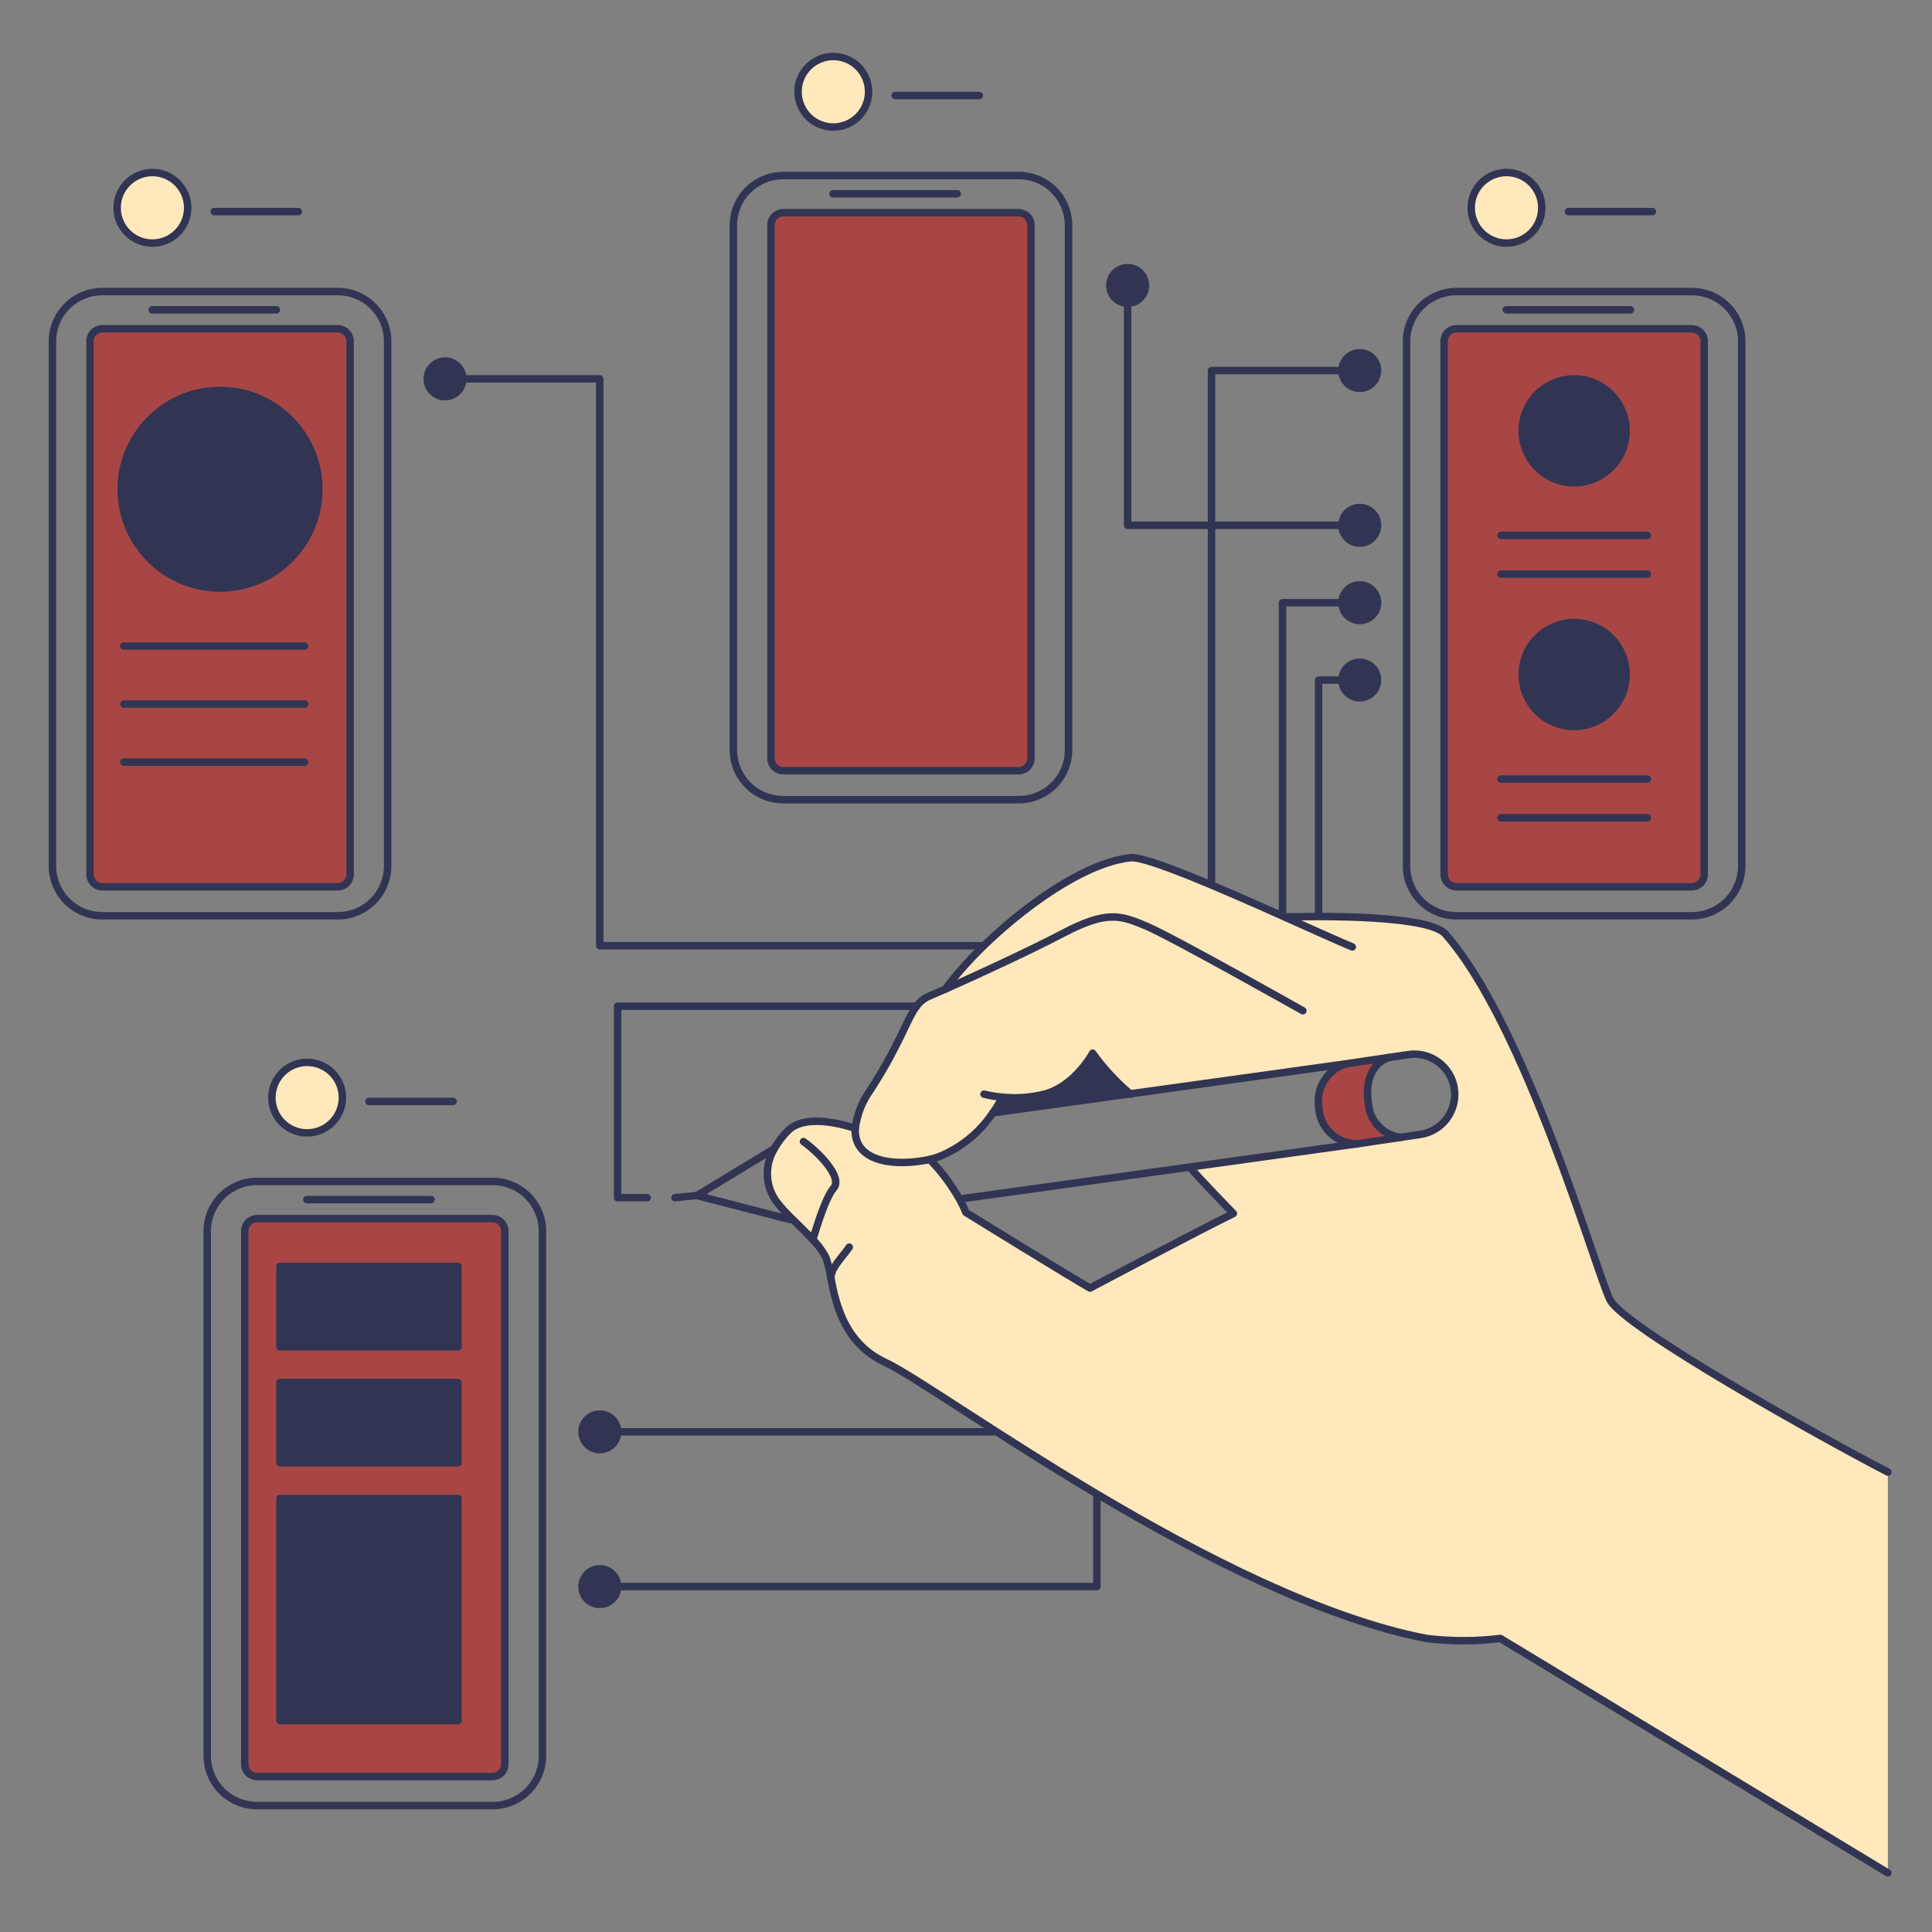 <svg xmlns="http://www.w3.org/2000/svg" fill="none" viewBox="0 0 999 999">
  
<rect x="0" y="0" width="999" height="999" fill="#808080" stroke="none"/>
  
<g transform="matrix(4.995,0,0,4.995,0,0)"><g id="wireframe-london-200-ico_f6G4eIpLACQPjMRJ">
    <path id="Vector" fill="#313553" d="M47.414 131.098H28.983V139.421H47.414V131.098Z"></path>
    <path id="Vector_2" fill="#313553" d="M47.414 143.112H28.983V151.435H47.414V143.112Z"></path>
    <path id="Vector_3" fill="#313553" d="M47.414 155.126H28.983V178.116H47.414V155.126Z"></path>
    <path id="Vector_4" fill="#313553" d="M162.954 39.219C164.018 39.219 165.057 39.534 165.942 40.125C166.826 40.716 167.515 41.556 167.923 42.539C168.33 43.522 168.436 44.603 168.229 45.646C168.021 46.689 167.509 47.648 166.757 48.4C166.005 49.152 165.046 49.664 164.003 49.872C162.96 50.079 161.879 49.973 160.896 49.566C159.913 49.159 159.073 48.469 158.482 47.585C157.891 46.7 157.576 45.661 157.576 44.597C157.576 43.171 158.143 41.803 159.152 40.795C160.16 39.786 161.528 39.219 162.954 39.219V39.219Z"></path>
    <path id="Vector_5" fill="#313553" d="M162.954 64.448C164.018 64.448 165.058 64.763 165.943 65.354C166.828 65.944 167.518 66.784 167.926 67.767C168.333 68.75 168.44 69.832 168.233 70.876C168.026 71.919 167.514 72.878 166.762 73.631C166.009 74.383 165.051 74.896 164.007 75.104C162.964 75.312 161.882 75.206 160.899 74.799C159.916 74.392 159.075 73.703 158.484 72.819C157.892 71.934 157.576 70.894 157.576 69.83C157.576 68.403 158.142 67.035 159.151 66.025C160.159 65.016 161.527 64.449 162.954 64.448V64.448Z"></path>
    <path id="Vector_6" fill="#313553" d="M22.779 60.874C28.427 60.874 33.006 56.295 33.006 50.647C33.006 44.999 28.427 40.42 22.779 40.42C17.131 40.42 12.552 44.999 12.552 50.647C12.552 56.295 17.131 60.874 22.779 60.874Z"></path>
    <path id="Vector_7" fill="#313553" d="M116.731 31.39C117.748 31.39 118.573 30.565 118.573 29.548C118.573 28.531 117.748 27.706 116.731 27.706C115.714 27.706 114.889 28.531 114.889 29.548C114.889 30.565 115.714 31.39 116.731 31.39Z"></path>
    <path id="Vector_8" fill="#313553" d="M46.07 41.061C47.087 41.061 47.912 40.236 47.912 39.219C47.912 38.202 47.087 37.377 46.07 37.377C45.053 37.377 44.228 38.202 44.228 39.219C44.228 40.236 45.053 41.061 46.07 41.061Z"></path>
    <path id="Vector_9" fill="#FFE8BB" d="M31.8 109.976C32.522 109.976 33.228 110.191 33.828 110.592C34.429 110.993 34.896 111.564 35.172 112.231C35.449 112.898 35.521 113.632 35.38 114.341C35.238 115.049 34.89 115.699 34.38 116.21C33.869 116.72 33.218 117.068 32.51 117.208C31.801 117.349 31.067 117.276 30.4 116.999C29.733 116.723 29.163 116.254 28.762 115.654C28.361 115.053 28.148 114.347 28.148 113.625C28.148 113.146 28.242 112.671 28.426 112.228C28.609 111.785 28.878 111.382 29.218 111.043C29.557 110.705 29.959 110.436 30.402 110.253C30.846 110.069 31.32 109.975 31.8 109.976V109.976Z"></path>
    <path id="Vector_10" fill="#FFE8BB" d="M155.951 25.163C157.968 25.163 159.603 23.528 159.603 21.511C159.603 19.494 157.968 17.859 155.951 17.859C153.934 17.859 152.299 19.494 152.299 21.511C152.299 23.528 153.934 25.163 155.951 25.163Z"></path>
    <path id="Vector_11" fill="#FFE8BB" d="M86.263 5.844C86.985 5.843 87.692 6.057 88.292 6.458C88.893 6.858 89.362 7.428 89.639 8.095C89.916 8.762 89.989 9.497 89.849 10.205C89.708 10.914 89.361 11.565 88.851 12.076C88.341 12.587 87.69 12.935 86.982 13.077C86.274 13.219 85.54 13.147 84.872 12.871C84.204 12.596 83.634 12.128 83.232 11.528C82.83 10.928 82.615 10.222 82.614 9.5C82.613 9.02 82.707 8.545 82.89 8.101C83.073 7.658 83.341 7.255 83.68 6.915C84.019 6.576 84.422 6.306 84.865 6.122C85.308 5.939 85.783 5.844 86.263 5.844V5.844Z"></path>
    <path id="Vector_12" fill="#FFE8BB" d="M15.776 25.163C17.793 25.163 19.428 23.528 19.428 21.511C19.428 19.494 17.793 17.859 15.776 17.859C13.759 17.859 12.124 19.494 12.124 21.511C12.124 23.528 13.759 25.163 15.776 25.163Z"></path>
    <path id="Vector_13" fill="#a84646" d="M145.017 117.736L140.489 118.408C139.492 118.41 138.531 118.036 137.797 117.361C137.063 116.687 136.61 115.761 136.528 114.767C136.528 114.752 136.528 114.733 136.528 114.721C136.357 113.755 136.541 112.759 137.045 111.918C137.549 111.076 138.34 110.444 139.273 110.139L143.773 109.471C143.499 109.556 141.067 110.371 141.654 114.271C141.729 115.148 142.104 115.972 142.717 116.604C143.33 117.235 144.143 117.635 145.017 117.736Z"></path>
    <path id="Vector_14" fill="#a84646" d="M176.416 35.316V90.516C176.416 90.856 176.28 91.182 176.04 91.422C175.8 91.662 175.474 91.797 175.134 91.798H150.777C150.437 91.797 150.112 91.662 149.872 91.422C149.631 91.182 149.496 90.856 149.496 90.516V35.316C149.497 34.976 149.632 34.651 149.872 34.41C150.112 34.17 150.437 34.035 150.777 34.034H175.134C175.474 34.035 175.799 34.17 176.04 34.41C176.28 34.651 176.415 34.976 176.416 35.316V35.316ZM168.335 44.6C168.335 43.536 168.02 42.496 167.429 41.611C166.839 40.726 165.999 40.036 165.016 39.628C164.033 39.221 162.951 39.114 161.907 39.321C160.863 39.528 159.905 40.041 159.152 40.793C158.399 41.545 157.887 42.504 157.679 43.547C157.471 44.591 157.577 45.672 157.984 46.656C158.391 47.639 159.081 48.479 159.965 49.071C160.85 49.662 161.89 49.978 162.954 49.978C164.381 49.978 165.749 49.412 166.758 48.403C167.767 47.395 168.335 46.027 168.335 44.6ZM168.335 69.833C168.335 68.769 168.02 67.729 167.429 66.844C166.839 65.959 165.999 65.269 165.016 64.861C164.033 64.454 162.951 64.347 161.907 64.554C160.863 64.761 159.905 65.273 159.152 66.026C158.399 66.778 157.887 67.737 157.679 68.78C157.471 69.824 157.577 70.906 157.984 71.889C158.391 72.872 159.081 73.712 159.965 74.304C160.85 74.895 161.89 75.211 162.954 75.211C164.381 75.211 165.75 74.644 166.759 73.635C167.768 72.626 168.335 71.257 168.335 69.83V69.833Z"></path>
    <path id="Vector_15" fill="#a84646" d="M52.258 127.434V182.629C52.258 182.969 52.123 183.295 51.883 183.535C51.642 183.775 51.317 183.91 50.977 183.911H26.62C26.28 183.91 25.954 183.775 25.714 183.535C25.474 183.295 25.338 182.969 25.338 182.629V127.434C25.338 127.094 25.473 126.768 25.713 126.527C25.954 126.287 26.28 126.152 26.62 126.152H50.977C51.145 126.152 51.312 126.185 51.467 126.25C51.623 126.314 51.764 126.408 51.883 126.528C52.002 126.647 52.096 126.788 52.161 126.943C52.225 127.099 52.258 127.266 52.258 127.434ZM47.413 178.116V155.126H28.983V178.116H47.413ZM47.413 151.436V143.112H28.983V151.436H47.413ZM47.413 139.421V131.1H28.983V139.423L47.413 139.421Z"></path>
    <path id="Vector_16" fill="#a84646" d="M106.728 23.3V78.5C106.728 78.84 106.594 79.167 106.353 79.408C106.113 79.649 105.787 79.785 105.446 79.786H81.089C80.749 79.785 80.423 79.649 80.183 79.408C79.943 79.167 79.808 78.84 79.808 78.5V23.3C79.808 22.96 79.943 22.634 80.183 22.394C80.424 22.154 80.749 22.018 81.089 22.018H105.446C105.786 22.018 106.112 22.153 106.352 22.394C106.593 22.634 106.728 22.96 106.728 23.3Z"></path>
    <path id="Vector_17" fill="#a84646" d="M36.241 35.316V90.516C36.241 90.685 36.208 90.852 36.143 91.008C36.078 91.164 35.984 91.305 35.864 91.425C35.745 91.544 35.603 91.638 35.447 91.703C35.291 91.767 35.124 91.8 34.955 91.8H10.6C10.432 91.8 10.265 91.767 10.11 91.702C9.954 91.638 9.813 91.544 9.694 91.424C9.575 91.305 9.481 91.164 9.416 91.009C9.352 90.853 9.319 90.686 9.319 90.518V35.318C9.319 35.15 9.352 34.983 9.416 34.827C9.48 34.671 9.574 34.53 9.693 34.41C9.812 34.291 9.954 34.196 10.109 34.132C10.265 34.067 10.432 34.034 10.6 34.034H34.955C35.296 34.034 35.622 34.169 35.863 34.409C36.104 34.649 36.24 34.976 36.241 35.316V35.316ZM33.006 50.647C33.006 48.624 32.407 46.647 31.283 44.965C30.159 43.283 28.562 41.972 26.694 41.198C24.825 40.424 22.768 40.221 20.785 40.615C18.801 41.01 16.978 41.984 15.548 43.414C14.117 44.844 13.143 46.667 12.749 48.651C12.354 50.634 12.556 52.691 13.331 54.559C14.104 56.428 15.415 58.026 17.097 59.149C18.779 60.273 20.756 60.873 22.779 60.873C25.491 60.873 28.092 59.796 30.01 57.878C31.928 55.96 33.006 53.359 33.006 50.647Z"></path>
    <path id="Vector_18" fill="#313553" d="M140.759 36.517C141.124 36.516 141.481 36.624 141.785 36.827C142.088 37.029 142.325 37.317 142.465 37.654C142.605 37.991 142.642 38.362 142.571 38.72C142.5 39.078 142.324 39.407 142.066 39.665C141.808 39.923 141.479 40.099 141.121 40.17C140.763 40.241 140.392 40.204 140.055 40.064C139.718 39.924 139.43 39.687 139.227 39.384C139.025 39.08 138.917 38.723 138.918 38.358C138.918 37.87 139.112 37.402 139.457 37.056C139.803 36.711 140.271 36.517 140.759 36.517V36.517Z"></path>
    <path id="Vector_19" fill="#313553" d="M140.759 56.222C141.776 56.222 142.601 55.397 142.601 54.38C142.601 53.363 141.776 52.538 140.759 52.538C139.742 52.538 138.917 53.363 138.917 54.38C138.917 55.397 139.742 56.222 140.759 56.222Z"></path>
    <path id="Vector_20" fill="#313553" d="M140.759 64.233C141.776 64.233 142.601 63.408 142.601 62.391C142.601 61.374 141.776 60.549 140.759 60.549C139.742 60.549 138.917 61.374 138.917 62.391C138.917 63.408 139.742 64.233 140.759 64.233Z"></path>
    <path id="Vector_21" fill="#313553" d="M140.759 68.556C141.124 68.555 141.481 68.663 141.784 68.865C142.088 69.067 142.325 69.355 142.465 69.692C142.605 70.029 142.642 70.4 142.571 70.758C142.5 71.115 142.325 71.444 142.067 71.703C141.81 71.961 141.481 72.137 141.123 72.208C140.766 72.28 140.395 72.244 140.058 72.104C139.721 71.965 139.432 71.729 139.229 71.425C139.027 71.122 138.918 70.766 138.918 70.401C138.918 70.159 138.965 69.919 139.057 69.695C139.15 69.472 139.285 69.268 139.456 69.097C139.627 68.926 139.83 68.79 140.054 68.697C140.277 68.604 140.517 68.556 140.759 68.556V68.556Z"></path>
    <path id="Vector_22" fill="#313553" d="M62.088 146.378C62.453 146.378 62.809 146.485 63.113 146.688C63.416 146.89 63.653 147.178 63.793 147.514C63.933 147.851 63.97 148.222 63.899 148.58C63.828 148.938 63.653 149.266 63.395 149.524C63.138 149.783 62.809 149.959 62.452 150.03C62.094 150.102 61.723 150.066 61.386 149.926C61.049 149.787 60.761 149.551 60.558 149.248C60.355 148.945 60.246 148.589 60.246 148.224C60.246 147.735 60.44 147.266 60.785 146.92C61.13 146.574 61.599 146.379 62.088 146.378V146.378Z"></path>
    <path id="Vector_23" fill="#313553" d="M62.088 162.4C62.453 162.4 62.809 162.508 63.112 162.711C63.414 162.913 63.651 163.201 63.79 163.537C63.929 163.874 63.966 164.244 63.895 164.602C63.824 164.959 63.648 165.287 63.39 165.545C63.133 165.802 62.804 165.978 62.447 166.049C62.09 166.12 61.719 166.083 61.383 165.944C61.046 165.804 60.758 165.568 60.556 165.265C60.354 164.962 60.246 164.605 60.246 164.241C60.247 163.753 60.441 163.285 60.786 162.94C61.132 162.595 61.6 162.401 62.088 162.4V162.4Z"></path>
    <path id="Vector_24" fill="#313553" d="M103.736 113.578C105.205 113.731 106.689 113.626 108.121 113.266C111.306 112.42 113.109 109.023 113.109 109.023C114.225 110.581 115.53 111.994 116.993 113.231L102.778 115.2C103.133 114.703 103.452 114.182 103.732 113.64L103.736 113.578Z"></path>
    <path id="Vector_25" fill="#FFE8BB" d="M97.879 102.386C101.516 97.302 110.816 89.419 117.036 88.786C118.715 88.613 126.736 92.126 132.999 94.929C132.999 94.929 147.599 94.407 149.608 96.674C157.939 106.051 165.239 131.701 166.664 134.55C168.089 137.399 188.623 148.865 195.429 152.386V193.872L155.317 169.604C152.772 169.916 150.199 169.916 147.654 169.604C126.108 165.42 97.235 143.615 91.644 141.024C87.537 139.124 86.56 135.149 86.044 132.481C85.933 131.727 85.763 130.984 85.534 130.257C85.182 129.543 84.713 128.892 84.148 128.331C83.472 127.589 82.662 126.821 81.94 126.107C81.37 125.564 80.842 124.978 80.361 124.354C79.796 123.566 79.475 122.63 79.439 121.661C79.404 120.692 79.655 119.734 80.161 118.907C80.542 118.217 81.02 117.585 81.582 117.031C83.57 115.039 88.342 116.741 88.535 116.807C88.722 115.354 89.272 113.972 90.135 112.788C93.158 108.097 93.841 105.542 94.884 104.159C95.221 103.693 95.681 103.33 96.212 103.109C96.6 102.942 97.18 102.691 97.879 102.386ZM103.736 113.578V113.644C103.456 114.186 103.137 114.707 102.782 115.204C101.41 117.256 99.449 118.844 97.157 119.759C96.868 119.859 96.563 119.948 96.257 120.026C97.484 121.296 98.542 122.719 99.403 124.261C99.627 124.664 99.823 125.082 99.99 125.512C99.99 125.512 111.063 132.356 112.846 133.345C112.846 133.345 124.219 127.311 127.686 125.627C127.686 125.627 123.972 121.821 123.169 120.813L140.496 118.408L145.024 117.736L147.047 117.436C148.14 117.271 149.123 116.679 149.781 115.791C150.439 114.902 150.718 113.79 150.557 112.696C150.396 111.602 149.808 110.617 148.923 109.956C148.037 109.294 146.925 109.011 145.831 109.167L143.804 109.467C143.796 109.466 143.789 109.466 143.781 109.467L139.281 110.135L117.005 113.227C115.542 111.99 114.237 110.577 113.121 109.019C113.121 109.019 111.321 112.419 108.133 113.262C106.697 113.625 105.209 113.731 103.736 113.578V113.578Z"></path>
    <path id="Vector_26" stroke="#313553" stroke-linecap="round" stroke-linejoin="round" stroke-width=".772" d="M195.429 152.389C188.623 148.868 168.088 137.398 166.664 134.553C165.24 131.708 157.939 106.053 149.608 96.677C147.6 94.41 133 94.932 133 94.932"></path>
    <path id="Vector_27" stroke="#313553" stroke-linecap="round" stroke-linejoin="round" stroke-width=".772" d="M88.533 116.814C88.34 116.748 83.568 115.046 81.58 117.038C81.018 117.592 80.54 118.223 80.159 118.914C79.653 119.741 79.402 120.699 79.437 121.668C79.473 122.637 79.794 123.573 80.359 124.361C80.84 124.985 81.368 125.571 81.938 126.114C82.66 126.828 83.47 127.596 84.146 128.338C84.711 128.899 85.18 129.55 85.532 130.264C85.761 130.991 85.931 131.734 86.042 132.488C86.559 135.155 87.536 139.128 91.642 141.031C97.233 143.622 126.106 165.431 147.652 169.611C150.197 169.923 152.77 169.923 155.315 169.611L195.427 193.879"></path>
    <path id="Vector_28" stroke="#313553" stroke-linecap="round" stroke-linejoin="round" stroke-width=".772" d="M96.242 120.022H96.25C97.478 121.292 98.535 122.715 99.396 124.257C99.62 124.66 99.816 125.078 99.983 125.508C99.983 125.508 111.056 132.352 112.839 133.341C112.839 133.341 124.212 127.307 127.679 125.623C127.679 125.623 123.965 121.817 123.162 120.809L123.151 120.801"></path>
    <path id="Vector_29" stroke="#313553" stroke-linecap="round" stroke-linejoin="round" stroke-width=".772" d="M84.147 128.334C84.147 128.334 85.321 124.102 86.297 122.994C87.273 121.886 84.772 119.319 83.174 118.173"></path>
    <path id="Vector_30" stroke="#313553" stroke-linecap="round" stroke-linejoin="round" stroke-width=".772" d="M87.915 129.1C87.315 130.023 85.815 131.409 86.043 132.482"></path>
    <path id="Vector_31" stroke="#313553" stroke-linecap="round" stroke-linejoin="round" stroke-width=".772" d="M117.036 113.266C117.036 113.266 117.02 113.254 116.993 113.231C115.53 111.994 114.225 110.581 113.109 109.023C113.109 109.023 111.309 112.423 108.121 113.266C106.689 113.626 105.205 113.731 103.736 113.578C103.105 113.523 102.478 113.419 101.863 113.266"></path>
    <path id="Vector_32" stroke="#313553" stroke-linecap="round" stroke-linejoin="round" stroke-width=".772" d="M103.732 113.644C103.451 114.186 103.133 114.707 102.778 115.204C101.406 117.255 99.445 118.843 97.153 119.759C96.864 119.859 96.559 119.948 96.253 120.026C96.083 120.064 95.913 120.099 95.736 120.126C91.79 120.809 88.354 119.914 88.536 116.806C88.722 115.353 89.273 113.971 90.136 112.787C93.159 108.096 93.842 105.54 94.885 104.158C95.222 103.692 95.682 103.329 96.213 103.108C96.613 102.938 97.189 102.687 97.888 102.382C100.965 101.016 106.455 98.495 110.111 96.582C114.593 94.238 116.018 94.748 118.67 95.868C121.322 96.988 134.87 104.631 134.87 104.631"></path>
    <path id="Vector_33" stroke="#313553" stroke-linecap="round" stroke-linejoin="round" stroke-width=".772" d="M139.991 98.024C138.713 97.507 136.068 96.302 132.999 94.932C126.737 92.132 118.715 88.616 117.036 88.789C110.816 89.419 101.516 97.302 97.879 102.389"></path>
    <path id="Vector_34" stroke="#313553" stroke-linecap="round" stroke-linejoin="round" stroke-width=".772" d="M102.778 115.204L116.993 113.231L139.269 110.139"></path>
    <path id="Vector_35" stroke="#313553" stroke-linecap="round" stroke-linejoin="round" stroke-width=".772" d="M140.489 118.408L123.162 120.813L99.759 124.064"></path>
    <path id="Vector_36" stroke="#313553" stroke-linecap="round" stroke-linejoin="round" stroke-width=".772" d="M76.654 121.033L72.152 123.763L75.743 124.689L76.549 124.898L81.796 126.253"></path>
    <path id="Vector_37" stroke="#313553" stroke-linecap="round" stroke-linejoin="round" stroke-width=".772" d="M80.151 118.91L76.654 121.033"></path>
    <path id="Vector_38" stroke="#313553" stroke-linecap="round" stroke-linejoin="round" stroke-width=".772" d="M145.017 117.736L140.489 118.408C139.492 118.41 138.531 118.036 137.797 117.361C137.063 116.687 136.61 115.761 136.528 114.767C136.528 114.752 136.528 114.733 136.528 114.721C136.357 113.755 136.541 112.759 137.045 111.918C137.549 111.076 138.34 110.444 139.273 110.139L143.773 109.471"></path>
    <path id="Vector_39" stroke="#313553" stroke-linecap="round" stroke-linejoin="round" stroke-width=".772" d="M145.017 117.736L147.04 117.436C148.133 117.271 149.116 116.679 149.774 115.791C150.432 114.902 150.711 113.79 150.55 112.696C150.389 111.602 149.801 110.617 148.916 109.956C148.03 109.294 146.918 109.011 145.824 109.167L143.797 109.467C143.789 109.466 143.782 109.466 143.774 109.467C143.5 109.552 141.068 110.367 141.655 114.267C141.729 115.145 142.104 115.969 142.717 116.602C143.329 117.234 144.142 117.635 145.017 117.736Z"></path>
    <path id="Vector_40" stroke="#313553" stroke-linecap="round" stroke-linejoin="round" stroke-width=".772" d="M72.152 123.763L69.871 123.983"></path>
    <path id="Vector_41" stroke="#313553" stroke-linecap="round" stroke-linejoin="round" stroke-width=".772" d="M34.974 94.8H10.583C9.216 94.8 7.905 94.257 6.939 93.29C5.972 92.324 5.429 91.013 5.429 89.646V35.339C5.429 33.972 5.973 32.662 6.939 31.695C7.906 30.729 9.216 30.186 10.583 30.185H34.974C36.341 30.185 37.652 30.728 38.618 31.695C39.585 32.661 40.128 33.972 40.128 35.339V89.646C40.128 91.013 39.585 92.324 38.618 93.29C37.652 94.257 36.341 94.8 34.974 94.8V94.8Z"></path>
    <path id="Vector_42" stroke="#313553" stroke-linecap="round" stroke-linejoin="round" stroke-width=".772" d="M34.955 91.8H10.6C10.432 91.8 10.265 91.767 10.11 91.702C9.954 91.638 9.813 91.544 9.694 91.424C9.575 91.305 9.481 91.164 9.416 91.009C9.352 90.853 9.319 90.686 9.319 90.518V35.318C9.319 35.15 9.352 34.983 9.416 34.827C9.48 34.671 9.574 34.53 9.693 34.41C9.812 34.291 9.954 34.196 10.109 34.132C10.265 34.067 10.432 34.034 10.6 34.034H34.955C35.296 34.034 35.622 34.169 35.863 34.409C36.104 34.649 36.24 34.976 36.241 35.316V90.516C36.241 90.685 36.208 90.852 36.143 91.008C36.078 91.164 35.984 91.305 35.864 91.425C35.745 91.544 35.603 91.638 35.447 91.703C35.291 91.767 35.124 91.8 34.955 91.8Z"></path>
    <path id="Vector_43" stroke="#313553" stroke-linecap="round" stroke-linejoin="round" stroke-width=".772" d="M15.749 32.073H28.608"></path>
    <path id="Vector_44" stroke="#313553" stroke-linecap="round" stroke-linejoin="round" stroke-width=".772" d="M30.882 21.904H22.177"></path>
    <path id="Vector_45" stroke="#313553" stroke-linecap="round" stroke-linejoin="round" stroke-width=".772" d="M15.776 25.163C17.793 25.163 19.428 23.528 19.428 21.511C19.428 19.494 17.793 17.859 15.776 17.859C13.759 17.859 12.124 19.494 12.124 21.511C12.124 23.528 13.759 25.163 15.776 25.163Z"></path>
    <path id="Vector_46" stroke="#313553" stroke-linecap="round" stroke-linejoin="round" stroke-width=".772" d="M51 186.915H26.605C25.928 186.915 25.258 186.782 24.632 186.523C24.007 186.264 23.439 185.884 22.96 185.406C22.482 184.927 22.102 184.359 21.843 183.733C21.584 183.108 21.451 182.438 21.451 181.761V127.453C21.451 126.776 21.584 126.106 21.843 125.481C22.102 124.855 22.482 124.287 22.96 123.809C23.439 123.33 24.007 122.951 24.633 122.692C25.258 122.433 25.928 122.3 26.605 122.3H51C52.367 122.3 53.677 122.843 54.644 123.809C55.61 124.776 56.153 126.086 56.154 127.453V181.761C56.153 183.128 55.61 184.438 54.644 185.405C53.677 186.371 52.367 186.914 51 186.915Z"></path>
    <path id="Vector_47" stroke="#313553" stroke-linecap="round" stroke-linejoin="round" stroke-width=".772" d="M50.977 183.911H26.62C26.28 183.91 25.954 183.775 25.714 183.535C25.474 183.295 25.338 182.969 25.338 182.629V127.434C25.338 127.094 25.473 126.768 25.713 126.527C25.954 126.287 26.28 126.152 26.62 126.152H50.977C51.145 126.152 51.312 126.185 51.467 126.25C51.623 126.314 51.764 126.408 51.883 126.528C52.002 126.647 52.096 126.788 52.161 126.943C52.225 127.099 52.258 127.266 52.258 127.434V182.629C52.258 182.969 52.123 183.295 51.883 183.535C51.642 183.775 51.317 183.91 50.977 183.911V183.911Z"></path>
    <path id="Vector_48" stroke="#313553" stroke-linecap="round" stroke-linejoin="round" stroke-width=".772" d="M31.766 124.187H44.626"></path>
    <path id="Vector_49" stroke="#313553" stroke-linecap="round" stroke-linejoin="round" stroke-width=".772" d="M46.904 114.022H38.198"></path>
    <path id="Vector_50" stroke="#313553" stroke-linecap="round" stroke-linejoin="round" stroke-width=".772" d="M35.445 113.625C35.445 114.347 35.231 115.053 34.83 115.653C34.429 116.254 33.859 116.722 33.192 116.998C32.525 117.274 31.791 117.347 31.083 117.206C30.375 117.065 29.724 116.717 29.214 116.207C28.703 115.696 28.356 115.045 28.215 114.337C28.074 113.629 28.147 112.895 28.423 112.228C28.7 111.561 29.168 110.991 29.768 110.59C30.369 110.189 31.075 109.976 31.797 109.976C32.765 109.976 33.693 110.361 34.377 111.045C35.061 111.729 35.445 112.657 35.445 113.625V113.625Z"></path>
    <path id="Vector_51" stroke="#313553" stroke-linecap="round" stroke-linejoin="round" stroke-width=".772" d="M105.461 82.782H81.07C80.393 82.782 79.723 82.649 79.098 82.39C78.473 82.131 77.905 81.751 77.427 81.272C76.948 80.794 76.569 80.225 76.311 79.6C76.052 78.975 75.919 78.305 75.92 77.628V23.328C75.919 22.651 76.052 21.981 76.311 21.356C76.569 20.731 76.949 20.162 77.427 19.684C77.905 19.205 78.473 18.825 79.098 18.566C79.723 18.307 80.393 18.174 81.07 18.174H105.461C106.138 18.173 106.808 18.306 107.434 18.565C108.059 18.824 108.628 19.204 109.107 19.682C109.585 20.161 109.965 20.729 110.224 21.355C110.483 21.98 110.615 22.651 110.615 23.328V77.628C110.616 78.305 110.483 78.975 110.224 79.601C109.965 80.227 109.586 80.795 109.107 81.274C108.628 81.753 108.06 82.132 107.434 82.391C106.808 82.65 106.138 82.783 105.461 82.782V82.782Z"></path>
    <path id="Vector_52" stroke="#313553" stroke-linecap="round" stroke-linejoin="round" stroke-width=".772" d="M105.446 79.783H81.089C80.749 79.782 80.424 79.646 80.184 79.406C79.944 79.165 79.809 78.84 79.808 78.5V23.3C79.808 22.96 79.943 22.634 80.183 22.394C80.424 22.154 80.749 22.018 81.089 22.018H105.446C105.786 22.018 106.112 22.153 106.352 22.394C106.593 22.634 106.728 22.96 106.728 23.3V78.5C106.728 78.84 106.592 79.166 106.352 79.406C106.112 79.647 105.786 79.782 105.446 79.783V79.783Z"></path>
    <path id="Vector_53" stroke="#313553" stroke-linecap="round" stroke-linejoin="round" stroke-width=".772" d="M86.236 20.059H99.095"></path>
    <path id="Vector_54" stroke="#313553" stroke-linecap="round" stroke-linejoin="round" stroke-width=".772" d="M101.373 9.89H92.667"></path>
    <path id="Vector_55" stroke="#313553" stroke-linecap="round" stroke-linejoin="round" stroke-width=".772" d="M89.915 9.5C89.915 10.222 89.701 10.928 89.299 11.528C88.898 12.128 88.328 12.596 87.661 12.872C86.994 13.149 86.26 13.221 85.552 13.08C84.843 12.939 84.193 12.591 83.682 12.081C83.172 11.57 82.824 10.92 82.683 10.211C82.542 9.503 82.615 8.769 82.891 8.102C83.167 7.435 83.635 6.865 84.235 6.464C84.835 6.062 85.541 5.848 86.263 5.848C86.743 5.848 87.218 5.942 87.661 6.126C88.104 6.309 88.507 6.578 88.846 6.917C89.185 7.257 89.454 7.659 89.637 8.102C89.821 8.545 89.915 9.02 89.915 9.5V9.5Z"></path>
    <path id="Vector_56" stroke="#313553" stroke-linecap="round" stroke-linejoin="round" stroke-width=".772" d="M175.149 94.8H150.758C149.391 94.8 148.08 94.257 147.114 93.29C146.147 92.324 145.604 91.013 145.604 89.646V35.339C145.605 33.972 146.148 32.662 147.114 31.695C148.081 30.729 149.391 30.186 150.758 30.185H175.149C175.826 30.185 176.496 30.318 177.122 30.577C177.747 30.836 178.315 31.216 178.794 31.694C179.272 32.173 179.652 32.741 179.911 33.367C180.17 33.992 180.303 34.662 180.303 35.339V89.646C180.303 90.323 180.17 90.993 179.911 91.619C179.652 92.244 179.273 92.812 178.794 93.291C178.315 93.77 177.747 94.149 177.122 94.408C176.496 94.667 175.826 94.8 175.149 94.8V94.8Z"></path>
    <path id="Vector_57" stroke="#313553" stroke-linecap="round" stroke-linejoin="round" stroke-width=".772" d="M175.134 91.8H150.777C150.437 91.799 150.112 91.664 149.872 91.424C149.631 91.183 149.496 90.858 149.496 90.518V35.318C149.497 34.978 149.632 34.653 149.872 34.412C150.112 34.172 150.437 34.037 150.777 34.036H175.134C175.474 34.037 175.799 34.172 176.04 34.412C176.28 34.653 176.415 34.978 176.416 35.318V90.518C176.416 90.858 176.28 91.184 176.04 91.424C175.8 91.664 175.474 91.799 175.134 91.8V91.8Z"></path>
    <path id="Vector_58" stroke="#313553" stroke-linecap="round" stroke-linejoin="round" stroke-width=".772" d="M155.924 32.073H168.783"></path>
    <path id="Vector_59" stroke="#313553" stroke-linecap="round" stroke-linejoin="round" stroke-width=".772" d="M171.057 21.904H162.351"></path>
    <path id="Vector_60" stroke="#313553" stroke-linecap="round" stroke-linejoin="round" stroke-width=".772" d="M155.951 25.163C157.968 25.163 159.603 23.528 159.603 21.511C159.603 19.494 157.968 17.859 155.951 17.859C153.934 17.859 152.299 19.494 152.299 21.511C152.299 23.528 153.934 25.163 155.951 25.163Z"></path>
    <path id="Vector_61" stroke="#313553" stroke-linecap="round" stroke-linejoin="round" stroke-width=".772" d="M63.933 148.224C63.933 148.589 63.824 148.945 63.621 149.248C63.419 149.551 63.131 149.787 62.794 149.926C62.457 150.065 62.086 150.102 61.728 150.03C61.371 149.959 61.043 149.783 60.785 149.526C60.527 149.268 60.352 148.939 60.281 148.582C60.209 148.224 60.246 147.853 60.385 147.517C60.525 147.18 60.761 146.892 61.064 146.689C61.367 146.486 61.724 146.378 62.088 146.378C62.331 146.378 62.571 146.426 62.795 146.518C63.019 146.611 63.222 146.747 63.393 146.918C63.565 147.09 63.701 147.293 63.793 147.517C63.886 147.741 63.933 147.982 63.933 148.224V148.224Z"></path>
    <path id="Vector_62" stroke="#313553" stroke-linecap="round" stroke-linejoin="round" stroke-width=".772" d="M63.933 164.241C63.934 164.606 63.826 164.963 63.624 165.266C63.422 165.57 63.134 165.807 62.797 165.947C62.46 166.087 62.09 166.124 61.732 166.053C61.374 165.982 61.045 165.807 60.787 165.549C60.528 165.292 60.352 164.963 60.281 164.606C60.209 164.248 60.246 163.877 60.385 163.54C60.524 163.203 60.76 162.914 61.064 162.712C61.367 162.509 61.723 162.4 62.088 162.4C62.33 162.4 62.57 162.447 62.794 162.539C63.017 162.632 63.221 162.767 63.392 162.938C63.563 163.109 63.7 163.312 63.792 163.536C63.885 163.759 63.933 163.999 63.933 164.241V164.241Z"></path>
    <path id="Vector_63" stroke="#313553" stroke-linecap="round" stroke-linejoin="round" stroke-width=".772" d="M64.126 164.241H113.546V155.03"></path>
    <path id="Vector_64" stroke="#313553" stroke-linecap="round" stroke-linejoin="round" stroke-width=".772" d="M46.07 41.061C47.087 41.061 47.912 40.236 47.912 39.219C47.912 38.202 47.087 37.377 46.07 37.377C45.053 37.377 44.228 38.202 44.228 39.219C44.228 40.236 45.053 41.061 46.07 41.061Z"></path>
    <path id="Vector_65" stroke="#313553" stroke-linecap="round" stroke-linejoin="round" stroke-width=".772" d="M47.911 39.219H62.088V97.9H101.705"></path>
    <path id="Vector_66" stroke="#313553" stroke-linecap="round" stroke-linejoin="round" stroke-width=".772" d="M66.994 123.983H63.933V104.162H94.876H94.88"></path>
    <path id="Vector_67" stroke="#313553" stroke-linecap="round" stroke-linejoin="round" stroke-width=".772" d="M142.6 38.358C142.6 38.722 142.492 39.079 142.29 39.382C142.088 39.685 141.8 39.921 141.464 40.06C141.127 40.2 140.757 40.237 140.399 40.166C140.042 40.095 139.714 39.919 139.456 39.662C139.198 39.404 139.023 39.076 138.951 38.719C138.88 38.361 138.917 37.991 139.056 37.654C139.196 37.318 139.432 37.03 139.735 36.828C140.037 36.625 140.394 36.517 140.758 36.517C141.246 36.517 141.715 36.711 142.06 37.056C142.405 37.402 142.599 37.87 142.6 38.358V38.358Z"></path>
    <path id="Vector_68" stroke="#313553" stroke-linecap="round" stroke-linejoin="round" stroke-width=".772" d="M116.731 31.39C117.748 31.39 118.573 30.565 118.573 29.548C118.573 28.531 117.748 27.706 116.731 27.706C115.714 27.706 114.889 28.531 114.889 29.548C114.889 30.565 115.714 31.39 116.731 31.39Z"></path>
    <path id="Vector_69" stroke="#313553" stroke-linecap="round" stroke-linejoin="round" stroke-width=".772" d="M140.759 56.222C141.776 56.222 142.601 55.397 142.601 54.38C142.601 53.363 141.776 52.538 140.759 52.538C139.742 52.538 138.917 53.363 138.917 54.38C138.917 55.397 139.742 56.222 140.759 56.222Z"></path>
    <path id="Vector_70" stroke="#313553" stroke-linecap="round" stroke-linejoin="round" stroke-width=".772" d="M140.759 64.233C141.776 64.233 142.601 63.408 142.601 62.391C142.601 61.374 141.776 60.549 140.759 60.549C139.742 60.549 138.917 61.374 138.917 62.391C138.917 63.408 139.742 64.233 140.759 64.233Z"></path>
    <path id="Vector_71" stroke="#313553" stroke-linecap="round" stroke-linejoin="round" stroke-width=".772" d="M142.6 70.4C142.599 70.764 142.491 71.12 142.288 71.423C142.085 71.725 141.797 71.961 141.461 72.1C141.124 72.239 140.754 72.275 140.397 72.203C140.04 72.132 139.712 71.956 139.454 71.698C139.197 71.441 139.022 71.112 138.951 70.755C138.88 70.398 138.917 70.028 139.057 69.692C139.196 69.355 139.432 69.067 139.735 68.865C140.038 68.663 140.394 68.555 140.758 68.555C141 68.555 141.24 68.603 141.464 68.696C141.687 68.788 141.89 68.924 142.062 69.096C142.233 69.267 142.368 69.47 142.461 69.694C142.553 69.918 142.6 70.158 142.6 70.4V70.4Z"></path>
    <path id="Vector_72" stroke="#313553" stroke-linecap="round" stroke-linejoin="round" stroke-width=".772" d="M116.731 31.39V54.38H125.417H138.918"></path>
    <path id="Vector_73" stroke="#313553" stroke-linecap="round" stroke-linejoin="round" stroke-width=".772" d="M138.918 62.391H132.764V94.53"></path>
    <path id="Vector_74" stroke="#313553" stroke-linecap="round" stroke-linejoin="round" stroke-width=".772" d="M138.918 70.401H136.501V94.53"></path>
    <path id="Vector_75" stroke="#313553" stroke-linecap="round" stroke-linejoin="round" stroke-width=".772" d="M138.918 38.358H125.417V54.38V91.395"></path>
    <path id="Vector_76" stroke="#313553" stroke-linecap="round" stroke-linejoin="round" stroke-width=".772" d="M22.779 60.874C28.427 60.874 33.006 56.295 33.006 50.647C33.006 44.999 28.427 40.42 22.779 40.42C17.131 40.42 12.552 44.999 12.552 50.647C12.552 56.295 17.131 60.874 22.779 60.874Z"></path>
    <path id="Vector_77" stroke="#313553" stroke-linecap="round" stroke-linejoin="round" stroke-width=".772" d="M12.822 66.88H31.535"></path>
    <path id="Vector_78" stroke="#313553" stroke-linecap="round" stroke-linejoin="round" stroke-width=".772" d="M12.822 72.888H31.535"></path>
    <path id="Vector_79" stroke="#313553" stroke-linecap="round" stroke-linejoin="round" stroke-width=".772" d="M12.822 78.895H31.535"></path>
    <path id="Vector_80" stroke="#313553" stroke-linecap="round" stroke-linejoin="round" stroke-width=".772" d="M47.414 131.098H28.983V139.421H47.414V131.098Z"></path>
    <path id="Vector_81" stroke="#313553" stroke-linecap="round" stroke-linejoin="round" stroke-width=".772" d="M47.414 143.112H28.983V151.435H47.414V143.112Z"></path>
    <path id="Vector_82" stroke="#313553" stroke-linecap="round" stroke-linejoin="round" stroke-width=".772" d="M47.414 155.126H28.983V178.116H47.414V155.126Z"></path>
    <path id="Vector_83" stroke="#313553" stroke-linecap="round" stroke-linejoin="round" stroke-width=".772" d="M168.335 44.6C168.335 45.664 168.02 46.705 167.429 47.59C166.838 48.474 165.998 49.164 165.015 49.572C164.032 49.979 162.951 50.086 161.907 49.879C160.863 49.672 159.904 49.16 159.152 48.407C158.399 47.655 157.886 46.697 157.679 45.653C157.471 44.609 157.577 43.528 157.984 42.544C158.391 41.561 159.08 40.721 159.965 40.129C160.85 39.538 161.89 39.222 162.954 39.222C164.381 39.222 165.749 39.788 166.758 40.797C167.767 41.805 168.334 43.173 168.335 44.6V44.6Z"></path>
    <path id="Vector_84" stroke="#313553" stroke-linecap="round" stroke-linejoin="round" stroke-width=".772" d="M155.375 55.422H170.536"></path>
    <path id="Vector_85" stroke="#313553" stroke-linecap="round" stroke-linejoin="round" stroke-width=".772" d="M155.375 59.426H170.536"></path>
    <path id="Vector_86" stroke="#313553" stroke-linecap="round" stroke-linejoin="round" stroke-width=".772" d="M168.335 69.83C168.335 70.894 168.019 71.934 167.427 72.818C166.836 73.703 165.996 74.392 165.013 74.799C164.03 75.206 162.948 75.312 161.905 75.105C160.861 74.897 159.903 74.384 159.15 73.632C158.398 72.879 157.886 71.921 157.678 70.877C157.471 69.834 157.577 68.752 157.984 67.769C158.391 66.786 159.081 65.946 159.965 65.355C160.85 64.764 161.89 64.448 162.954 64.448C163.661 64.448 164.361 64.587 165.014 64.857C165.667 65.128 166.26 65.524 166.76 66.024C167.259 66.524 167.656 67.117 167.926 67.77C168.196 68.423 168.335 69.123 168.335 69.83Z"></path>
    <path id="Vector_87" stroke="#313553" stroke-linecap="round" stroke-linejoin="round" stroke-width=".772" d="M155.375 80.651H170.536"></path>
    <path id="Vector_88" stroke="#313553" stroke-linecap="round" stroke-linejoin="round" stroke-width=".772" d="M155.375 84.659H170.536"></path>
    <path id="Vector_89" stroke="#313553" stroke-linecap="round" stroke-linejoin="round" stroke-width=".772" d="M63.933 148.224H102.778"></path>
  </g></g></svg>